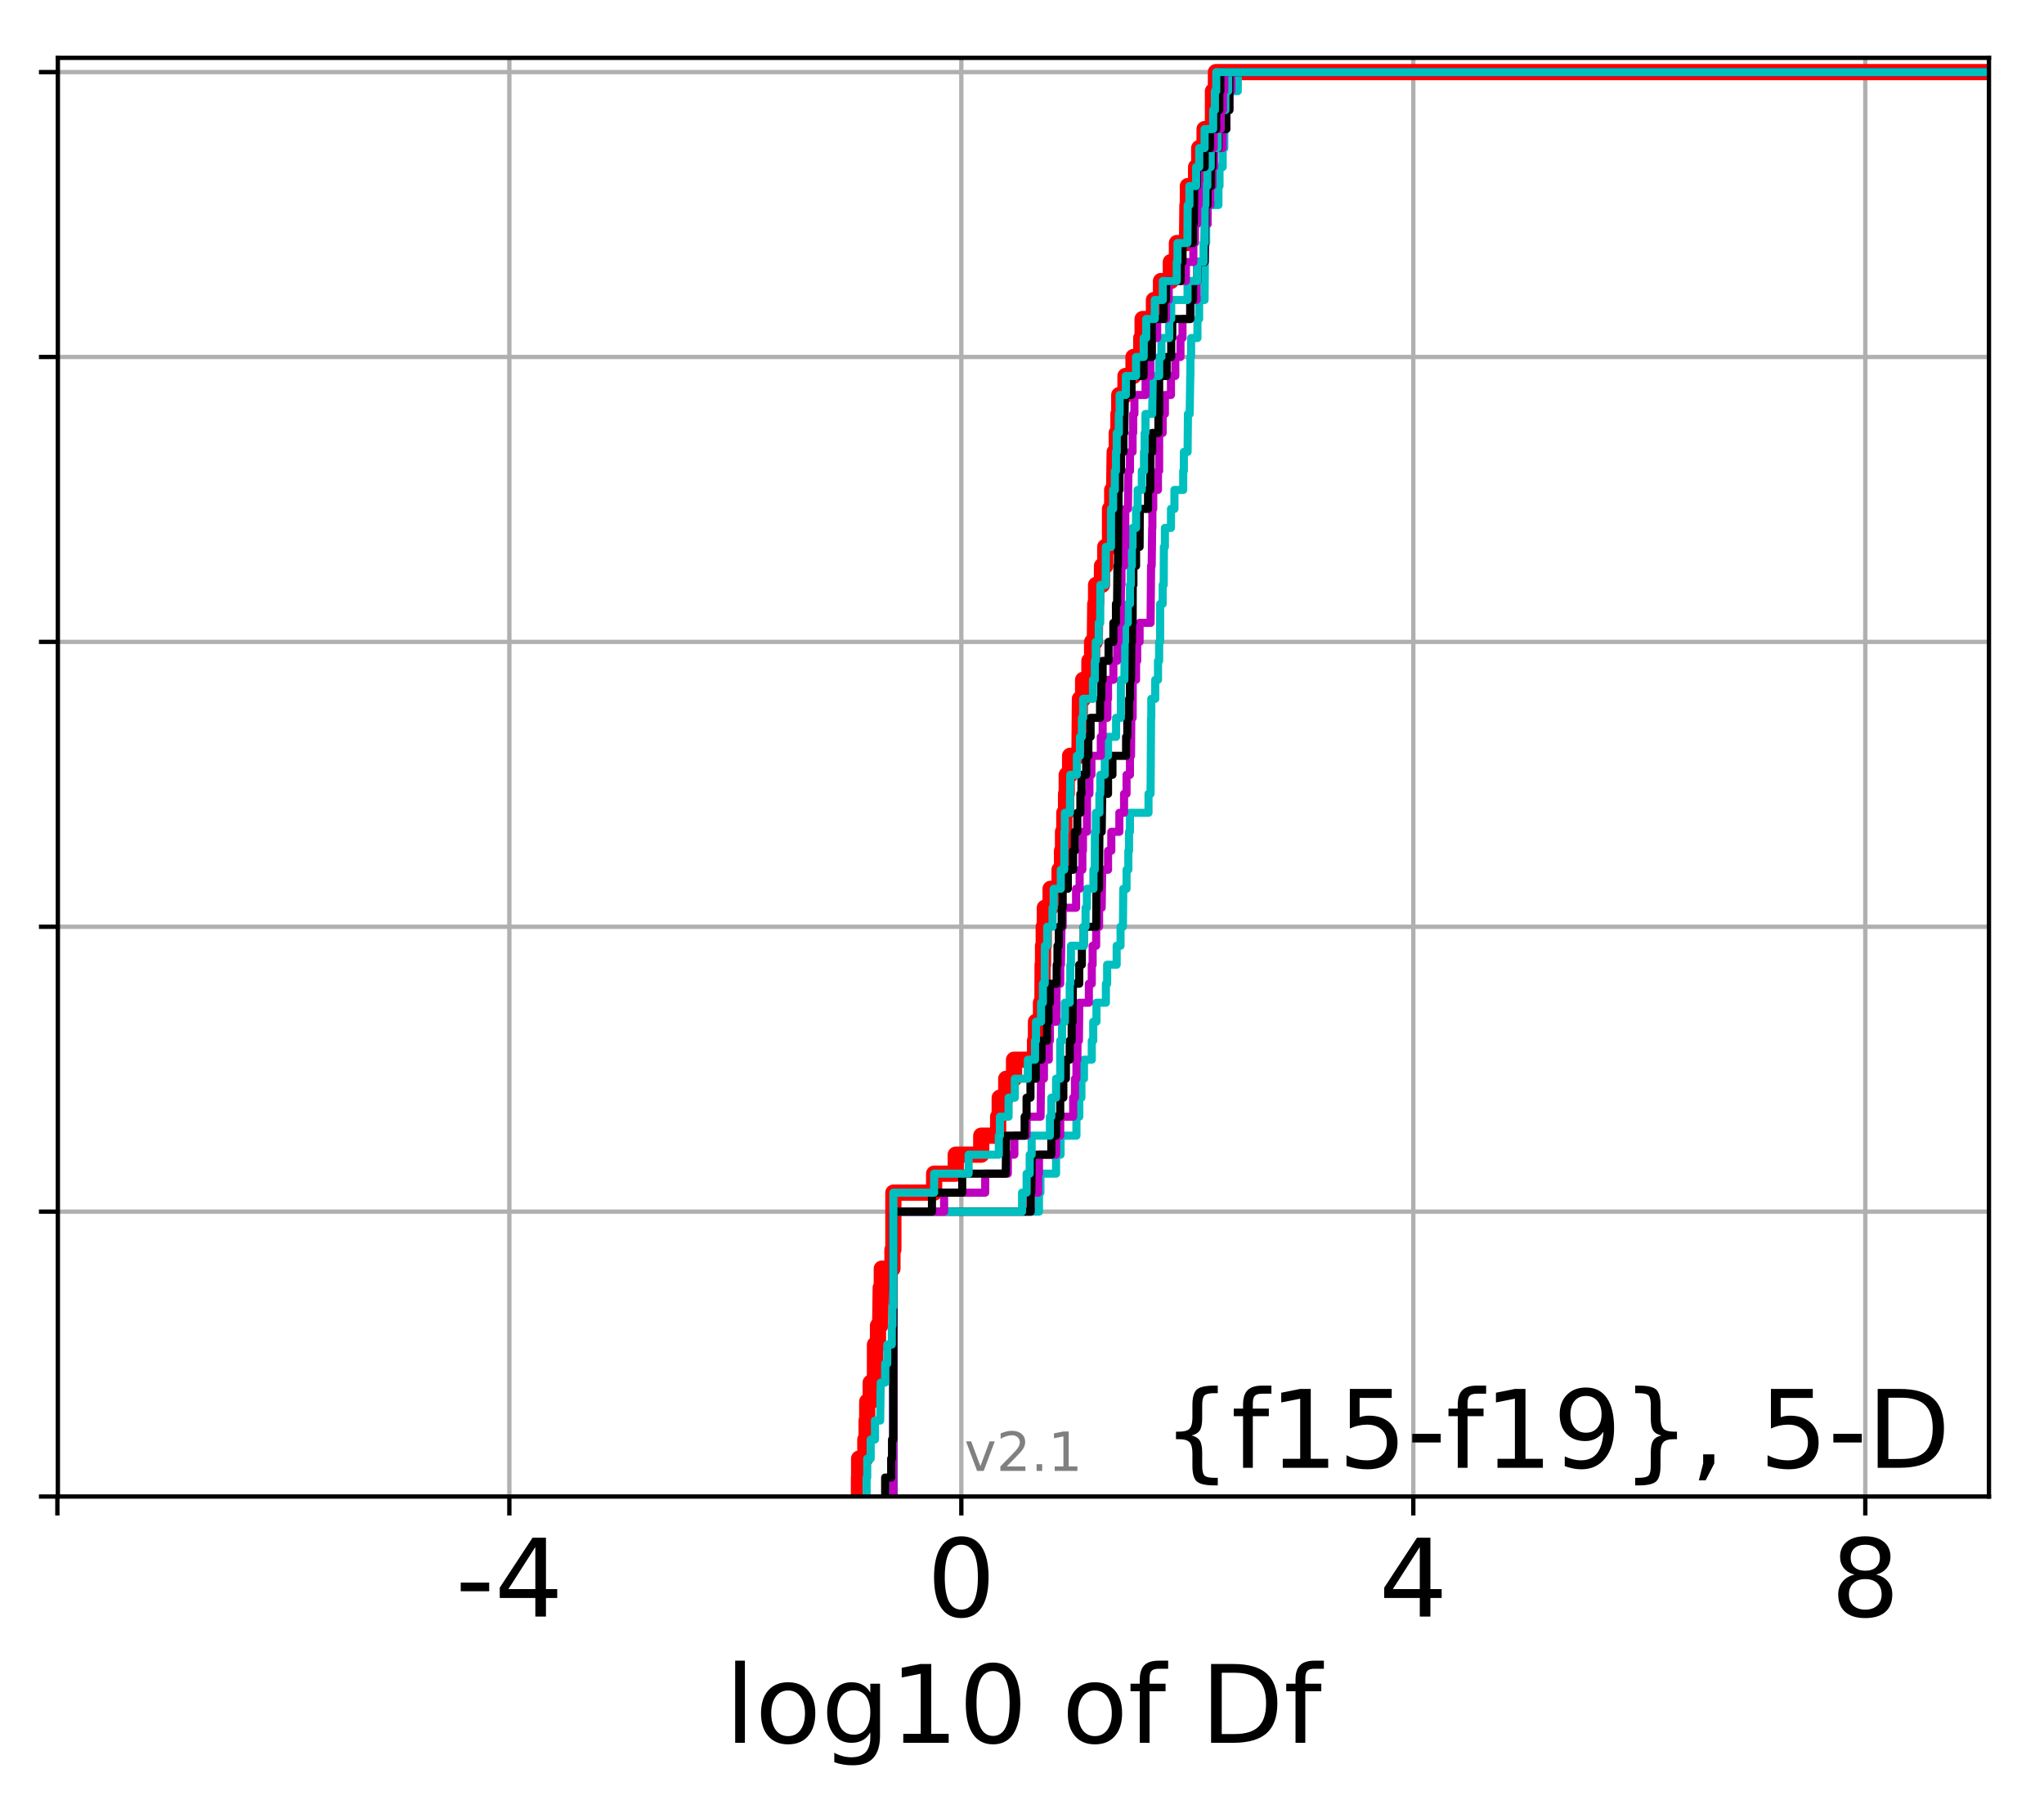 <?xml version="1.0" encoding="utf-8" standalone="no"?>
<!DOCTYPE svg PUBLIC "-//W3C//DTD SVG 1.1//EN"
  "http://www.w3.org/Graphics/SVG/1.1/DTD/svg11.dtd">
<!-- Created with matplotlib (http://matplotlib.org/) -->
<svg height="333pt" version="1.1" viewBox="0 0 378 333" width="378pt" xmlns="http://www.w3.org/2000/svg" xmlns:xlink="http://www.w3.org/1999/xlink">
 <defs>
  <style type="text/css">
*{stroke-linecap:butt;stroke-linejoin:round;}
  </style>
 </defs>
 <g id="figure_1">
  <g id="patch_1">
   <path d="M 0 333.724 
L 378.52 333.724 
L 378.52 0 
L 0 0 
z
" style="fill:#ffffff;"/>
  </g>
  <g id="axes_1">
   <g id="patch_2">
    <path d="M 10.7 276.812 
L 367.82 276.812 
L 367.82 10.7 
L 10.7 10.7 
z
" style="fill:#ffffff;"/>
   </g>
   <g id="matplotlib.axis_1">
    <g id="xtick_1">
     <g id="line2d_1">
      <path clip-path="url(#p5119242dbc)" d="M 10.61 276.812 
L 10.61 10.7 
" style="fill:none;stroke:#b0b0b0;stroke-linecap:square;stroke-width:0.8;"/>
     </g>
     <g id="line2d_2">
      <defs>
       <path d="M 0 0 
L 0 3.5 
" id="md68fff1221" style="stroke:#000000;stroke-width:0.8;"/>
      </defs>
      <g>
       <use style="stroke:#000000;stroke-width:0.8;" x="10.61" xlink:href="#md68fff1221" y="276.812"/>
      </g>
     </g>
    </g>
    <g id="xtick_2">
     <g id="line2d_3">
      <path clip-path="url(#p5119242dbc)" d="M 94.195 276.812 
L 94.195 10.7 
" style="fill:none;stroke:#b0b0b0;stroke-linecap:square;stroke-width:0.8;"/>
     </g>
     <g id="line2d_4">
      <g>
       <use style="stroke:#000000;stroke-width:0.8;" x="94.195" xlink:href="#md68fff1221" y="276.812"/>
      </g>
     </g>
     <g id="text_1">
      <!-- -4 -->
      <defs>
       <path d="M 4.891 31.391 
L 31.203 31.391 
L 31.203 23.391 
L 4.891 23.391 
z
" id="DejaVuSans-2d"/>
       <path d="M 37.797 64.312 
L 12.891 25.391 
L 37.797 25.391 
z
M 35.203 72.906 
L 47.609 72.906 
L 47.609 25.391 
L 58.016 25.391 
L 58.016 17.188 
L 47.609 17.188 
L 47.609 0 
L 37.797 0 
L 37.797 17.188 
L 4.891 17.188 
L 4.891 26.703 
z
" id="DejaVuSans-34"/>
      </defs>
      <g transform="translate(84.225 299.009)scale(0.2 -0.2)">
       <use xlink:href="#DejaVuSans-2d"/>
       <use x="36.084" xlink:href="#DejaVuSans-34"/>
      </g>
     </g>
    </g>
    <g id="xtick_3">
     <g id="line2d_5">
      <path clip-path="url(#p5119242dbc)" d="M 177.781 276.812 
L 177.781 10.7 
" style="fill:none;stroke:#b0b0b0;stroke-linecap:square;stroke-width:0.8;"/>
     </g>
     <g id="line2d_6">
      <g>
       <use style="stroke:#000000;stroke-width:0.8;" x="177.781" xlink:href="#md68fff1221" y="276.812"/>
      </g>
     </g>
     <g id="text_2">
      <!-- 0 -->
      <defs>
       <path d="M 31.781 66.406 
Q 24.172 66.406 20.328 58.906 
Q 16.5 51.422 16.5 36.375 
Q 16.5 21.391 20.328 13.891 
Q 24.172 6.391 31.781 6.391 
Q 39.453 6.391 43.281 13.891 
Q 47.125 21.391 47.125 36.375 
Q 47.125 51.422 43.281 58.906 
Q 39.453 66.406 31.781 66.406 
M 31.781 74.219 
Q 44.047 74.219 50.516 64.516 
Q 56.984 54.828 56.984 36.375 
Q 56.984 17.969 50.516 8.266 
Q 44.047 -1.422 31.781 -1.422 
Q 19.531 -1.422 13.062 8.266 
Q 6.594 17.969 6.594 36.375 
Q 6.594 54.828 13.062 64.516 
Q 19.531 74.219 31.781 74.219 
" id="DejaVuSans-30"/>
      </defs>
      <g transform="translate(171.418 299.009)scale(0.2 -0.2)">
       <use xlink:href="#DejaVuSans-30"/>
      </g>
     </g>
    </g>
    <g id="xtick_4">
     <g id="line2d_7">
      <path clip-path="url(#p5119242dbc)" d="M 261.366 276.812 
L 261.366 10.7 
" style="fill:none;stroke:#b0b0b0;stroke-linecap:square;stroke-width:0.8;"/>
     </g>
     <g id="line2d_8">
      <g>
       <use style="stroke:#000000;stroke-width:0.8;" x="261.366" xlink:href="#md68fff1221" y="276.812"/>
      </g>
     </g>
     <g id="text_3">
      <!-- 4 -->
      <g transform="translate(255.004 299.009)scale(0.2 -0.2)">
       <use xlink:href="#DejaVuSans-34"/>
      </g>
     </g>
    </g>
    <g id="xtick_5">
     <g id="line2d_9">
      <path clip-path="url(#p5119242dbc)" d="M 344.952 276.812 
L 344.952 10.7 
" style="fill:none;stroke:#b0b0b0;stroke-linecap:square;stroke-width:0.8;"/>
     </g>
     <g id="line2d_10">
      <g>
       <use style="stroke:#000000;stroke-width:0.8;" x="344.952" xlink:href="#md68fff1221" y="276.812"/>
      </g>
     </g>
     <g id="text_4">
      <!-- 8 -->
      <defs>
       <path d="M 31.781 34.625 
Q 24.75 34.625 20.719 30.859 
Q 16.703 27.094 16.703 20.516 
Q 16.703 13.922 20.719 10.156 
Q 24.75 6.391 31.781 6.391 
Q 38.812 6.391 42.859 10.172 
Q 46.922 13.969 46.922 20.516 
Q 46.922 27.094 42.891 30.859 
Q 38.875 34.625 31.781 34.625 
M 21.922 38.812 
Q 15.578 40.375 12.031 44.719 
Q 8.5 49.078 8.5 55.328 
Q 8.5 64.062 14.719 69.141 
Q 20.953 74.219 31.781 74.219 
Q 42.672 74.219 48.875 69.141 
Q 55.078 64.062 55.078 55.328 
Q 55.078 49.078 51.531 44.719 
Q 48 40.375 41.703 38.812 
Q 48.828 37.156 52.797 32.312 
Q 56.781 27.484 56.781 20.516 
Q 56.781 9.906 50.312 4.234 
Q 43.844 -1.422 31.781 -1.422 
Q 19.734 -1.422 13.25 4.234 
Q 6.781 9.906 6.781 20.516 
Q 6.781 27.484 10.781 32.312 
Q 14.797 37.156 21.922 38.812 
M 18.312 54.391 
Q 18.312 48.734 21.844 45.562 
Q 25.391 42.391 31.781 42.391 
Q 38.141 42.391 41.719 45.562 
Q 45.312 48.734 45.312 54.391 
Q 45.312 60.062 41.719 63.234 
Q 38.141 66.406 31.781 66.406 
Q 25.391 66.406 21.844 63.234 
Q 18.312 60.062 18.312 54.391 
" id="DejaVuSans-38"/>
      </defs>
      <g transform="translate(338.589 299.009)scale(0.2 -0.2)">
       <use xlink:href="#DejaVuSans-38"/>
      </g>
     </g>
    </g>
    <g id="text_5">
     <!-- log10 of Df -->
     <defs>
      <path d="M 9.422 75.984 
L 18.406 75.984 
L 18.406 0 
L 9.422 0 
z
" id="DejaVuSans-6c"/>
      <path d="M 30.609 48.391 
Q 23.391 48.391 19.188 42.75 
Q 14.984 37.109 14.984 27.297 
Q 14.984 17.484 19.156 11.844 
Q 23.344 6.203 30.609 6.203 
Q 37.797 6.203 41.984 11.859 
Q 46.188 17.531 46.188 27.297 
Q 46.188 37.016 41.984 42.703 
Q 37.797 48.391 30.609 48.391 
M 30.609 56 
Q 42.328 56 49.016 48.375 
Q 55.719 40.766 55.719 27.297 
Q 55.719 13.875 49.016 6.219 
Q 42.328 -1.422 30.609 -1.422 
Q 18.844 -1.422 12.172 6.219 
Q 5.516 13.875 5.516 27.297 
Q 5.516 40.766 12.172 48.375 
Q 18.844 56 30.609 56 
" id="DejaVuSans-6f"/>
      <path d="M 45.406 27.984 
Q 45.406 37.75 41.375 43.109 
Q 37.359 48.484 30.078 48.484 
Q 22.859 48.484 18.828 43.109 
Q 14.797 37.75 14.797 27.984 
Q 14.797 18.266 18.828 12.891 
Q 22.859 7.516 30.078 7.516 
Q 37.359 7.516 41.375 12.891 
Q 45.406 18.266 45.406 27.984 
M 54.391 6.781 
Q 54.391 -7.172 48.188 -13.984 
Q 42 -20.797 29.203 -20.797 
Q 24.469 -20.797 20.266 -20.094 
Q 16.062 -19.391 12.109 -17.922 
L 12.109 -9.188 
Q 16.062 -11.328 19.922 -12.344 
Q 23.781 -13.375 27.781 -13.375 
Q 36.625 -13.375 41.016 -8.766 
Q 45.406 -4.156 45.406 5.172 
L 45.406 9.625 
Q 42.625 4.781 38.281 2.391 
Q 33.938 0 27.875 0 
Q 17.828 0 11.672 7.656 
Q 5.516 15.328 5.516 27.984 
Q 5.516 40.672 11.672 48.328 
Q 17.828 56 27.875 56 
Q 33.938 56 38.281 53.609 
Q 42.625 51.219 45.406 46.391 
L 45.406 54.688 
L 54.391 54.688 
z
" id="DejaVuSans-67"/>
      <path d="M 12.406 8.297 
L 28.516 8.297 
L 28.516 63.922 
L 10.984 60.406 
L 10.984 69.391 
L 28.422 72.906 
L 38.281 72.906 
L 38.281 8.297 
L 54.391 8.297 
L 54.391 0 
L 12.406 0 
z
" id="DejaVuSans-31"/>
      <path id="DejaVuSans-20"/>
      <path d="M 37.109 75.984 
L 37.109 68.5 
L 28.516 68.5 
Q 23.688 68.5 21.797 66.547 
Q 19.922 64.594 19.922 59.516 
L 19.922 54.688 
L 34.719 54.688 
L 34.719 47.703 
L 19.922 47.703 
L 19.922 0 
L 10.891 0 
L 10.891 47.703 
L 2.297 47.703 
L 2.297 54.688 
L 10.891 54.688 
L 10.891 58.5 
Q 10.891 67.625 15.141 71.797 
Q 19.391 75.984 28.609 75.984 
z
" id="DejaVuSans-66"/>
      <path d="M 19.672 64.797 
L 19.672 8.109 
L 31.594 8.109 
Q 46.688 8.109 53.688 14.938 
Q 60.688 21.781 60.688 36.531 
Q 60.688 51.172 53.688 57.984 
Q 46.688 64.797 31.594 64.797 
z
M 9.812 72.906 
L 30.078 72.906 
Q 51.266 72.906 61.172 64.094 
Q 71.094 55.281 71.094 36.531 
Q 71.094 17.672 61.125 8.828 
Q 51.172 0 30.078 0 
L 9.812 0 
z
" id="DejaVuSans-44"/>
     </defs>
     <g transform="translate(134.074 322.365)scale(0.2 -0.2)">
      <use xlink:href="#DejaVuSans-6c"/>
      <use x="27.783" xlink:href="#DejaVuSans-6f"/>
      <use x="88.965" xlink:href="#DejaVuSans-67"/>
      <use x="152.441" xlink:href="#DejaVuSans-31"/>
      <use x="216.064" xlink:href="#DejaVuSans-30"/>
      <use x="279.688" xlink:href="#DejaVuSans-20"/>
      <use x="311.475" xlink:href="#DejaVuSans-6f"/>
      <use x="372.656" xlink:href="#DejaVuSans-66"/>
      <use x="407.861" xlink:href="#DejaVuSans-20"/>
      <use x="439.648" xlink:href="#DejaVuSans-44"/>
      <use x="516.65" xlink:href="#DejaVuSans-66"/>
     </g>
    </g>
   </g>
   <g id="matplotlib.axis_2">
    <g id="ytick_1">
     <g id="line2d_11">
      <path clip-path="url(#p5119242dbc)" d="M 10.7 276.812 
L 367.82 276.812 
" style="fill:none;stroke:#b0b0b0;stroke-linecap:square;stroke-width:0.8;"/>
     </g>
     <g id="line2d_12">
      <defs>
       <path d="M 0 0 
L -3.5 0 
" id="mbc44b5227e" style="stroke:#000000;stroke-width:0.8;"/>
      </defs>
      <g>
       <use style="stroke:#000000;stroke-width:0.8;" x="10.7" xlink:href="#mbc44b5227e" y="276.812"/>
      </g>
     </g>
    </g>
    <g id="ytick_2">
     <g id="line2d_13">
      <path clip-path="url(#p5119242dbc)" d="M 10.7 224.117 
L 367.82 224.117 
" style="fill:none;stroke:#b0b0b0;stroke-linecap:square;stroke-width:0.8;"/>
     </g>
     <g id="line2d_14">
      <g>
       <use style="stroke:#000000;stroke-width:0.8;" x="10.7" xlink:href="#mbc44b5227e" y="224.117"/>
      </g>
     </g>
    </g>
    <g id="ytick_3">
     <g id="line2d_15">
      <path clip-path="url(#p5119242dbc)" d="M 10.7 171.421 
L 367.82 171.421 
" style="fill:none;stroke:#b0b0b0;stroke-linecap:square;stroke-width:0.8;"/>
     </g>
     <g id="line2d_16">
      <g>
       <use style="stroke:#000000;stroke-width:0.8;" x="10.7" xlink:href="#mbc44b5227e" y="171.421"/>
      </g>
     </g>
    </g>
    <g id="ytick_4">
     <g id="line2d_17">
      <path clip-path="url(#p5119242dbc)" d="M 10.7 118.726 
L 367.82 118.726 
" style="fill:none;stroke:#b0b0b0;stroke-linecap:square;stroke-width:0.8;"/>
     </g>
     <g id="line2d_18">
      <g>
       <use style="stroke:#000000;stroke-width:0.8;" x="10.7" xlink:href="#mbc44b5227e" y="118.726"/>
      </g>
     </g>
    </g>
    <g id="ytick_5">
     <g id="line2d_19">
      <path clip-path="url(#p5119242dbc)" d="M 10.7 66.03 
L 367.82 66.03 
" style="fill:none;stroke:#b0b0b0;stroke-linecap:square;stroke-width:0.8;"/>
     </g>
     <g id="line2d_20">
      <g>
       <use style="stroke:#000000;stroke-width:0.8;" x="10.7" xlink:href="#mbc44b5227e" y="66.03"/>
      </g>
     </g>
    </g>
    <g id="ytick_6">
     <g id="line2d_21">
      <path clip-path="url(#p5119242dbc)" d="M 10.7 13.335 
L 367.82 13.335 
" style="fill:none;stroke:#b0b0b0;stroke-linecap:square;stroke-width:0.8;"/>
     </g>
     <g id="line2d_22">
      <g>
       <use style="stroke:#000000;stroke-width:0.8;" x="10.7" xlink:href="#mbc44b5227e" y="13.335"/>
      </g>
     </g>
    </g>
   </g>
   <g id="line2d_23">
    <path clip-path="url(#p5119242dbc)" d="M 158.847 276.812 
L 158.847 273.299 
L 158.847 273.299 
L 158.847 273.299 
L 158.881 273.299 
L 158.881 269.786 
L 160.026 269.786 
L 160.026 266.273 
L 160.264 266.273 
L 160.264 262.76 
L 160.377 262.76 
L 160.377 259.247 
L 161.019 259.247 
L 161.019 255.734 
L 161.807 255.734 
L 161.809 248.708 
L 162.372 248.708 
L 162.372 245.195 
L 162.773 245.195 
L 162.873 238.169 
L 163.071 238.169 
L 163.071 234.656 
L 165.042 234.656 
L 165.042 231.143 
L 165.213 231.143 
L 165.213 220.604 
L 172.75 220.604 
L 172.75 217.09 
L 176.746 217.09 
L 176.746 213.577 
L 181.463 213.577 
L 181.463 210.064 
L 184.586 210.064 
L 184.586 206.551 
L 184.877 206.551 
L 184.877 203.038 
L 186.085 203.038 
L 186.085 199.525 
L 187.528 199.525 
L 187.528 196.012 
L 191.408 196.012 
L 191.408 192.499 
L 191.584 192.499 
L 191.584 188.986 
L 192.512 188.986 
L 192.512 185.473 
L 192.778 185.473 
L 192.814 178.447 
L 192.891 178.447 
L 192.891 174.934 
L 193.017 174.934 
L 193.017 171.421 
L 193.218 171.421 
L 193.218 167.908 
L 194.289 167.908 
L 194.289 164.395 
L 195.94 164.395 
L 195.94 160.882 
L 196.401 160.882 
L 196.401 157.369 
L 196.584 157.369 
L 196.584 153.856 
L 196.825 153.856 
L 196.825 150.343 
L 197.148 150.343 
L 197.148 146.83 
L 197.27 146.83 
L 197.27 143.317 
L 197.899 143.317 
L 197.899 139.804 
L 199.625 139.804 
L 199.712 129.265 
L 200.302 129.265 
L 200.302 125.752 
L 201.462 125.752 
L 201.462 122.239 
L 201.965 122.239 
L 201.965 118.726 
L 202.469 118.726 
L 202.545 111.7 
L 202.7 111.7 
L 202.7 108.187 
L 203.79 108.187 
L 203.79 104.674 
L 204.394 104.674 
L 204.394 101.161 
L 205.273 101.161 
L 205.277 94.134 
L 205.68 94.134 
L 205.68 90.621 
L 206.037 90.621 
L 206.142 83.595 
L 206.523 83.595 
L 206.523 80.082 
L 206.836 80.082 
L 206.836 76.569 
L 206.986 76.569 
L 206.986 73.056 
L 208.135 73.056 
L 208.135 69.543 
L 209.619 69.543 
L 209.619 66.03 
L 211.053 66.03 
L 211.053 62.517 
L 211.305 62.517 
L 211.305 59.004 
L 213.399 59.004 
L 213.399 55.491 
L 214.704 55.491 
L 214.704 51.978 
L 216.525 51.978 
L 216.525 48.465 
L 217.649 48.465 
L 217.649 44.952 
L 219.517 44.952 
L 219.591 37.926 
L 219.674 37.926 
L 219.674 34.413 
L 221.196 34.413 
L 221.196 30.9 
L 221.77 30.9 
L 221.77 27.387 
L 222.765 27.387 
L 222.765 23.874 
L 224.308 23.874 
L 224.314 16.848 
L 224.863 16.848 
L 224.863 13.335 
L 224.863 13.335 
L 367.82 13.335 
L 367.82 13.335 
" style="fill:none;stroke:#ff0000;stroke-linecap:square;stroke-width:3;"/>
   </g>
   <g id="line2d_24">
    <path clip-path="url(#p5119242dbc)" d="M 165.213 276.812 
L 165.213 273.299 
L 165.213 273.299 
L 165.213 273.299 
L 165.213 269.786 
L 165.213 269.786 
L 165.213 269.786 
L 165.213 266.273 
L 165.213 266.273 
L 165.213 266.273 
L 165.213 262.76 
L 165.213 262.76 
L 165.213 262.76 
L 165.213 259.247 
L 165.213 259.247 
L 165.213 259.247 
L 165.213 255.734 
L 165.213 255.734 
L 165.213 255.734 
L 165.213 252.221 
L 165.213 252.221 
L 165.213 252.221 
L 165.213 248.708 
L 165.213 248.708 
L 165.213 248.708 
L 165.213 245.195 
L 165.213 245.195 
L 165.213 245.195 
L 165.213 241.682 
L 165.213 241.682 
L 165.213 241.682 
L 165.213 238.169 
L 165.213 238.169 
L 165.213 238.169 
L 165.213 234.656 
L 165.213 234.656 
L 165.213 234.656 
L 165.213 231.143 
L 165.213 231.143 
L 165.213 231.143 
L 165.213 227.63 
L 165.213 227.63 
L 165.213 227.63 
L 165.213 224.117 
L 192.14 224.117 
L 192.14 220.604 
L 192.405 220.604 
L 192.405 217.09 
L 195.3 217.09 
L 195.3 213.577 
L 196.132 213.577 
L 196.132 210.064 
L 199.067 210.064 
L 199.067 206.551 
L 199.599 206.551 
L 199.599 203.038 
L 199.988 203.038 
L 199.988 199.525 
L 200.46 199.525 
L 200.46 196.012 
L 201.905 196.012 
L 201.905 192.499 
L 202.175 192.499 
L 202.175 188.986 
L 202.771 188.986 
L 202.771 185.473 
L 204.515 185.473 
L 204.515 181.96 
L 204.746 181.96 
L 204.746 178.447 
L 206.506 178.447 
L 206.506 174.934 
L 207.225 174.934 
L 207.225 171.421 
L 207.665 171.421 
L 207.73 164.395 
L 208.335 164.395 
L 208.335 160.882 
L 208.666 160.882 
L 208.666 157.369 
L 208.796 157.369 
L 208.796 153.856 
L 208.965 153.856 
L 208.965 150.343 
L 212.394 150.343 
L 212.394 146.83 
L 212.774 146.83 
L 212.873 132.778 
L 212.912 132.778 
L 212.912 129.265 
L 213.639 129.265 
L 213.639 125.752 
L 214.15 125.752 
L 214.15 122.239 
L 214.362 122.239 
L 214.362 118.726 
L 214.546 118.726 
L 214.553 111.7 
L 215.014 111.7 
L 215.014 108.187 
L 215.206 108.187 
L 215.24 101.161 
L 215.427 101.161 
L 215.427 97.647 
L 216.55 97.647 
L 216.55 94.134 
L 217.187 94.134 
L 217.187 90.621 
L 218.813 90.621 
L 218.813 87.108 
L 218.933 87.108 
L 218.933 83.595 
L 219.622 83.595 
L 219.688 76.569 
L 220.009 76.569 
L 220.116 69.543 
L 220.149 69.543 
L 220.149 66.03 
L 220.272 66.03 
L 220.272 62.517 
L 221.446 62.517 
L 221.446 59.004 
L 221.754 59.004 
L 221.754 55.491 
L 222.765 55.491 
L 222.848 44.952 
L 223.058 44.952 
L 223.058 41.439 
L 223.32 41.439 
L 223.32 37.926 
L 225.327 37.926 
L 225.327 34.413 
L 225.526 34.413 
L 225.526 30.9 
L 226.113 30.9 
L 226.113 27.387 
L 226.412 27.387 
L 226.412 23.874 
L 226.776 23.874 
L 226.776 20.361 
L 227.351 20.361 
L 227.351 16.848 
L 228.911 16.848 
L 228.911 13.335 
L 228.911 13.335 
L 367.82 13.335 
L 367.82 13.335 
" style="fill:none;stroke:#00bfbf;stroke-linecap:square;stroke-width:1.5;"/>
   </g>
   <g id="line2d_25">
    <path clip-path="url(#p5119242dbc)" d="M 165.213 276.812 
L 165.213 273.299 
L 165.213 273.299 
L 165.213 273.299 
L 165.213 269.786 
L 165.213 269.786 
L 165.213 269.786 
L 165.213 266.273 
L 165.213 266.273 
L 165.213 266.273 
L 165.213 262.76 
L 165.213 262.76 
L 165.213 262.76 
L 165.213 259.247 
L 165.213 259.247 
L 165.213 259.247 
L 165.213 255.734 
L 165.213 255.734 
L 165.213 255.734 
L 165.213 252.221 
L 165.213 252.221 
L 165.213 252.221 
L 165.213 248.708 
L 165.213 248.708 
L 165.213 248.708 
L 165.213 245.195 
L 165.213 245.195 
L 165.213 245.195 
L 165.213 241.682 
L 165.213 241.682 
L 165.213 241.682 
L 165.213 238.169 
L 165.213 238.169 
L 165.213 238.169 
L 165.213 234.656 
L 165.213 234.656 
L 165.213 234.656 
L 165.213 231.143 
L 165.213 231.143 
L 165.213 231.143 
L 165.213 227.63 
L 165.213 227.63 
L 165.213 227.63 
L 165.213 224.117 
L 190.599 224.117 
L 190.599 220.604 
L 191.991 220.604 
L 191.991 217.09 
L 192.14 217.09 
L 192.14 213.577 
L 195.3 213.577 
L 195.3 210.064 
L 196.07 210.064 
L 196.07 206.551 
L 198.464 206.551 
L 198.464 203.038 
L 198.798 203.038 
L 198.798 199.525 
L 199.067 199.525 
L 199.067 196.012 
L 199.255 196.012 
L 199.255 192.499 
L 199.525 192.499 
L 199.599 185.473 
L 201.368 185.473 
L 201.368 181.96 
L 201.905 181.96 
L 201.905 178.447 
L 202.061 178.447 
L 202.061 174.934 
L 202.716 174.934 
L 202.716 171.421 
L 203.258 171.421 
L 203.258 167.908 
L 203.737 167.908 
L 203.836 160.882 
L 204.911 160.882 
L 204.911 157.369 
L 205.518 157.369 
L 205.518 153.856 
L 207.002 153.856 
L 207.002 150.343 
L 207.875 150.343 
L 207.875 146.83 
L 208.335 146.83 
L 208.335 143.317 
L 208.965 143.317 
L 208.965 139.804 
L 209.166 139.804 
L 209.214 132.778 
L 209.462 132.778 
L 209.481 125.752 
L 210.094 125.752 
L 210.094 122.239 
L 210.304 122.239 
L 210.304 118.726 
L 210.748 118.726 
L 210.748 115.213 
L 212.774 115.213 
L 212.873 104.674 
L 212.982 104.674 
L 213.073 97.647 
L 213.11 97.647 
L 213.11 94.134 
L 213.272 94.134 
L 213.272 90.621 
L 214.142 90.621 
L 214.142 87.108 
L 214.362 87.108 
L 214.367 80.082 
L 215.014 80.082 
L 215.014 76.569 
L 215.427 76.569 
L 215.427 73.056 
L 216.55 73.056 
L 216.55 69.543 
L 217.353 69.543 
L 217.353 66.03 
L 218.307 66.03 
L 218.307 62.517 
L 218.68 62.517 
L 218.68 59.004 
L 220.116 59.004 
L 220.116 55.491 
L 221.294 55.491 
L 221.294 51.978 
L 221.446 51.978 
L 221.446 48.465 
L 222.765 48.465 
L 222.848 41.439 
L 223.32 41.439 
L 223.32 37.926 
L 223.843 37.926 
L 223.843 34.413 
L 224.224 34.413 
L 224.224 30.9 
L 224.55 30.9 
L 224.55 27.387 
L 226.113 27.387 
L 226.113 23.874 
L 226.776 23.874 
L 226.776 20.361 
L 227.351 20.361 
L 227.351 16.848 
L 227.713 16.848 
L 227.713 13.335 
L 227.713 13.335 
L 367.82 13.335 
L 367.82 13.335 
" style="fill:none;stroke:#bf00bf;stroke-linecap:square;stroke-width:1.5;"/>
   </g>
   <g id="line2d_26">
    <path clip-path="url(#p5119242dbc)" d="M 165.213 276.812 
L 165.213 273.299 
L 165.213 273.299 
L 165.213 273.299 
L 165.213 269.786 
L 165.213 269.786 
L 165.213 269.786 
L 165.213 266.273 
L 165.213 266.273 
L 165.213 266.273 
L 165.213 262.76 
L 165.213 262.76 
L 165.213 262.76 
L 165.213 259.247 
L 165.213 259.247 
L 165.213 259.247 
L 165.213 255.734 
L 165.213 255.734 
L 165.213 255.734 
L 165.213 252.221 
L 165.213 252.221 
L 165.213 252.221 
L 165.213 248.708 
L 165.213 248.708 
L 165.213 248.708 
L 165.213 245.195 
L 165.213 245.195 
L 165.213 245.195 
L 165.213 241.682 
L 165.213 241.682 
L 165.213 241.682 
L 165.213 238.169 
L 165.213 238.169 
L 165.213 238.169 
L 165.213 234.656 
L 165.213 234.656 
L 165.213 234.656 
L 165.213 231.143 
L 165.213 231.143 
L 165.213 231.143 
L 165.213 227.63 
L 165.213 227.63 
L 165.213 227.63 
L 165.213 224.117 
L 190.599 224.117 
L 190.599 220.604 
L 190.717 220.604 
L 190.799 213.577 
L 194.425 213.577 
L 194.425 210.064 
L 195.3 210.064 
L 195.3 206.551 
L 196.07 206.551 
L 196.07 203.038 
L 196.643 203.038 
L 196.643 199.525 
L 197.117 199.525 
L 197.117 196.012 
L 197.824 196.012 
L 197.824 192.499 
L 198.186 192.499 
L 198.186 188.986 
L 198.373 188.986 
L 198.406 181.96 
L 199.587 181.96 
L 199.587 178.447 
L 200.071 178.447 
L 200.071 174.934 
L 200.411 174.934 
L 200.411 171.421 
L 202.716 171.421 
L 202.769 164.395 
L 203.241 164.395 
L 203.317 153.856 
L 203.737 153.856 
L 203.836 146.83 
L 204.911 146.83 
L 204.911 143.317 
L 205.725 143.317 
L 205.725 139.804 
L 208.252 139.804 
L 208.252 136.291 
L 208.476 136.291 
L 208.476 132.778 
L 208.811 132.778 
L 208.811 129.265 
L 208.965 129.265 
L 208.965 125.752 
L 209.166 125.752 
L 209.214 118.726 
L 209.344 118.726 
L 209.344 115.213 
L 209.462 115.213 
L 209.481 108.187 
L 209.604 108.187 
L 209.604 104.674 
L 210.094 104.674 
L 210.094 101.161 
L 210.748 101.161 
L 210.786 94.134 
L 212.307 94.134 
L 212.307 90.621 
L 212.721 90.621 
L 212.757 83.595 
L 213.073 83.595 
L 213.073 80.082 
L 214.229 80.082 
L 214.229 76.569 
L 214.362 76.569 
L 214.367 69.543 
L 215.752 69.543 
L 215.752 66.03 
L 216.593 66.03 
L 216.593 62.517 
L 216.789 62.517 
L 216.789 59.004 
L 220.116 59.004 
L 220.116 55.491 
L 220.636 55.491 
L 220.636 51.978 
L 221.446 51.978 
L 221.446 48.465 
L 222.765 48.465 
L 222.848 41.439 
L 222.919 41.439 
L 222.919 37.926 
L 223.32 37.926 
L 223.32 34.413 
L 223.967 34.413 
L 223.967 30.9 
L 224.224 30.9 
L 224.224 27.387 
L 225.323 27.387 
L 225.323 23.874 
L 226.776 23.874 
L 226.776 20.361 
L 227.335 20.361 
L 227.351 13.335 
L 227.351 13.335 
L 367.82 13.335 
L 367.82 13.335 
" style="fill:none;stroke:#000000;stroke-linecap:square;stroke-width:1.5;"/>
   </g>
   <g id="line2d_27">
    <path clip-path="url(#p5119242dbc)" d="M 165.213 276.812 
L 165.213 273.299 
L 165.213 273.299 
L 165.213 273.299 
L 165.213 269.786 
L 165.213 269.786 
L 165.213 269.786 
L 165.213 266.273 
L 165.213 266.273 
L 165.213 266.273 
L 165.213 262.76 
L 165.213 262.76 
L 165.213 262.76 
L 165.213 259.247 
L 165.213 259.247 
L 165.213 259.247 
L 165.213 255.734 
L 165.213 255.734 
L 165.213 255.734 
L 165.213 252.221 
L 165.213 252.221 
L 165.213 252.221 
L 165.213 248.708 
L 165.213 248.708 
L 165.213 248.708 
L 165.213 245.195 
L 165.213 245.195 
L 165.213 245.195 
L 165.213 241.682 
L 165.213 241.682 
L 165.213 241.682 
L 165.213 238.169 
L 165.213 238.169 
L 165.213 238.169 
L 165.213 234.656 
L 165.213 234.656 
L 165.213 234.656 
L 165.213 231.143 
L 165.213 231.143 
L 165.213 231.143 
L 165.213 227.63 
L 165.213 227.63 
L 165.213 227.63 
L 165.213 224.117 
L 189.011 224.117 
L 189.011 220.604 
L 189.855 220.604 
L 189.855 217.09 
L 190.424 217.09 
L 190.424 213.577 
L 190.786 213.577 
L 190.786 210.064 
L 194.162 210.064 
L 194.162 206.551 
L 194.425 206.551 
L 194.425 203.038 
L 195.3 203.038 
L 195.3 199.525 
L 196.07 199.525 
L 196.074 192.499 
L 196.406 192.499 
L 196.406 188.986 
L 196.925 188.986 
L 196.925 185.473 
L 197.824 185.473 
L 197.824 181.96 
L 197.935 181.96 
L 197.935 178.447 
L 198.054 178.447 
L 198.054 174.934 
L 200.411 174.934 
L 200.411 171.421 
L 200.758 171.421 
L 200.758 167.908 
L 201.003 167.908 
L 201.003 164.395 
L 202.21 164.395 
L 202.21 160.882 
L 202.455 160.882 
L 202.487 153.856 
L 202.66 153.856 
L 202.66 150.343 
L 203.317 150.343 
L 203.317 146.83 
L 203.481 146.83 
L 203.481 143.317 
L 204.307 143.317 
L 204.307 139.804 
L 204.911 139.804 
L 204.911 136.291 
L 206.4 136.291 
L 206.4 132.778 
L 207.285 132.778 
L 207.293 125.752 
L 207.933 125.752 
L 207.992 118.726 
L 208.056 118.726 
L 208.056 115.213 
L 208.561 115.213 
L 208.561 111.7 
L 208.965 111.7 
L 208.965 108.187 
L 209.117 108.187 
L 209.117 104.674 
L 209.318 104.674 
L 209.318 101.161 
L 209.447 101.161 
L 209.447 97.647 
L 210.094 97.647 
L 210.094 94.134 
L 210.387 94.134 
L 210.387 90.621 
L 211.16 90.621 
L 211.16 87.108 
L 211.564 87.108 
L 211.564 83.595 
L 211.683 83.595 
L 211.683 80.082 
L 211.835 80.082 
L 211.835 76.569 
L 213.073 76.569 
L 213.175 69.543 
L 214.367 69.543 
L 214.367 66.03 
L 214.787 66.03 
L 214.787 62.517 
L 216.222 62.517 
L 216.222 59.004 
L 216.593 59.004 
L 216.593 55.491 
L 219.616 55.491 
L 219.616 51.978 
L 221.446 51.978 
L 221.446 48.465 
L 222.584 48.465 
L 222.584 44.952 
L 222.765 44.952 
L 222.812 37.926 
L 222.919 37.926 
L 222.919 34.413 
L 223.273 34.413 
L 223.273 30.9 
L 223.902 30.9 
L 223.902 27.387 
L 225.199 27.387 
L 225.199 23.874 
L 225.716 23.874 
L 225.716 20.361 
L 226.609 20.361 
L 226.609 16.848 
L 227.132 16.848 
L 227.132 13.335 
L 227.132 13.335 
L 367.82 13.335 
L 367.82 13.335 
" style="fill:none;stroke:#00bfbf;stroke-linecap:square;stroke-width:1.5;"/>
   </g>
   <g id="line2d_28">
    <path clip-path="url(#p5119242dbc)" d="M 165.213 276.812 
L 165.213 273.299 
L 165.213 273.299 
L 165.213 273.299 
L 165.213 269.786 
L 165.213 269.786 
L 165.213 269.786 
L 165.213 266.273 
L 165.213 266.273 
L 165.213 266.273 
L 165.213 262.76 
L 165.213 262.76 
L 165.213 262.76 
L 165.213 259.247 
L 165.213 259.247 
L 165.213 259.247 
L 165.213 255.734 
L 165.213 255.734 
L 165.213 255.734 
L 165.213 252.221 
L 165.213 252.221 
L 165.213 252.221 
L 165.213 248.708 
L 165.213 248.708 
L 165.213 248.708 
L 165.213 245.195 
L 165.213 245.195 
L 165.213 245.195 
L 165.213 241.682 
L 165.213 241.682 
L 165.213 241.682 
L 165.213 238.169 
L 165.213 238.169 
L 165.213 238.169 
L 165.213 234.656 
L 165.213 234.656 
L 165.213 234.656 
L 165.213 231.143 
L 165.213 231.143 
L 165.213 231.143 
L 165.213 227.63 
L 165.213 227.63 
L 165.213 227.63 
L 165.213 224.117 
L 174.594 224.117 
L 174.594 220.604 
L 182.199 220.604 
L 182.199 217.09 
L 186.381 217.09 
L 186.381 213.577 
L 187.587 213.577 
L 187.587 210.064 
L 189.855 210.064 
L 189.855 206.551 
L 192.431 206.551 
L 192.524 199.525 
L 193.056 199.525 
L 193.056 196.012 
L 193.954 196.012 
L 193.954 192.499 
L 194.162 192.499 
L 194.162 188.986 
L 195.335 188.986 
L 195.411 181.96 
L 196.07 181.96 
L 196.07 178.447 
L 196.204 178.447 
L 196.304 171.421 
L 196.524 171.421 
L 196.524 167.908 
L 199.002 167.908 
L 199.002 164.395 
L 199.658 164.395 
L 199.658 160.882 
L 200.159 160.882 
L 200.159 157.369 
L 200.272 157.369 
L 200.272 153.856 
L 201.003 153.856 
L 201.022 146.83 
L 201.467 146.83 
L 201.467 143.317 
L 201.841 143.317 
L 201.841 139.804 
L 203.573 139.804 
L 203.573 136.291 
L 203.914 136.291 
L 203.914 132.778 
L 204.792 132.778 
L 204.792 129.265 
L 204.911 129.265 
L 204.911 125.752 
L 205.895 125.752 
L 205.895 122.239 
L 206.589 122.239 
L 206.589 118.726 
L 206.859 118.726 
L 206.859 115.213 
L 207.236 115.213 
L 207.316 108.187 
L 207.398 108.187 
L 207.398 104.674 
L 207.869 104.674 
L 207.869 101.161 
L 208.085 101.161 
L 208.107 94.134 
L 208.584 94.134 
L 208.681 87.108 
L 208.965 87.108 
L 208.965 83.595 
L 209.447 83.595 
L 209.447 80.082 
L 209.562 80.082 
L 209.562 76.569 
L 209.788 76.569 
L 209.788 73.056 
L 211.854 73.056 
L 211.854 69.543 
L 212.737 69.543 
L 212.737 66.03 
L 213.006 66.03 
L 213.006 62.517 
L 213.999 62.517 
L 213.999 59.004 
L 215.639 59.004 
L 215.639 55.491 
L 216.131 55.491 
L 216.131 51.978 
L 219.308 51.978 
L 219.308 48.465 
L 220.686 48.465 
L 220.686 44.952 
L 220.985 44.952 
L 220.985 41.439 
L 221.4 41.439 
L 221.4 37.926 
L 221.675 37.926 
L 221.72 30.9 
L 222.765 30.9 
L 222.765 27.387 
L 224.441 27.387 
L 224.441 23.874 
L 225.716 23.874 
L 225.716 20.361 
L 226.159 20.361 
L 226.159 16.848 
L 226.414 16.848 
L 226.414 13.335 
L 226.414 13.335 
L 367.82 13.335 
L 367.82 13.335 
" style="fill:none;stroke:#bf00bf;stroke-linecap:square;stroke-width:1.5;"/>
   </g>
   <g id="line2d_29">
    <path clip-path="url(#p5119242dbc)" d="M 163.691 276.812 
L 163.691 273.299 
L 164.806 273.299 
L 164.806 269.786 
L 164.963 269.786 
L 164.963 266.273 
L 165.213 266.273 
L 165.213 224.117 
L 172.349 224.117 
L 172.349 220.604 
L 177.943 220.604 
L 177.943 217.09 
L 185.998 217.09 
L 186.062 210.064 
L 189.49 210.064 
L 189.49 206.551 
L 189.844 206.551 
L 189.844 203.038 
L 190.568 203.038 
L 190.568 199.525 
L 191.561 199.525 
L 191.561 196.012 
L 192.606 196.012 
L 192.606 192.499 
L 193.629 192.499 
L 193.629 188.986 
L 193.903 188.986 
L 193.903 185.473 
L 194.162 185.473 
L 194.162 181.96 
L 195.411 181.96 
L 195.411 178.447 
L 195.562 178.447 
L 195.562 174.934 
L 195.811 174.934 
L 195.811 171.421 
L 196.346 171.421 
L 196.346 167.908 
L 196.524 167.908 
L 196.524 164.395 
L 197.479 164.395 
L 197.479 160.882 
L 198.445 160.882 
L 198.445 157.369 
L 198.774 157.369 
L 198.774 153.856 
L 199.235 153.856 
L 199.235 150.343 
L 199.794 150.343 
L 199.794 146.83 
L 199.997 146.83 
L 199.997 143.317 
L 200.877 143.317 
L 200.877 139.804 
L 201.27 139.804 
L 201.27 136.291 
L 201.683 136.291 
L 201.683 132.778 
L 203.433 132.778 
L 203.433 129.265 
L 203.673 129.265 
L 203.673 125.752 
L 203.914 125.752 
L 203.914 122.239 
L 205.005 122.239 
L 205.005 118.726 
L 205.895 118.726 
L 205.895 115.213 
L 206.376 115.213 
L 206.376 111.7 
L 206.589 111.7 
L 206.649 104.674 
L 206.739 104.674 
L 206.805 94.134 
L 206.859 94.134 
L 206.859 90.621 
L 207.039 90.621 
L 207.039 87.108 
L 207.315 87.108 
L 207.315 83.595 
L 207.756 83.595 
L 207.756 80.082 
L 207.921 80.082 
L 208.023 73.056 
L 209.256 73.056 
L 209.256 69.543 
L 211.474 69.543 
L 211.474 66.03 
L 212.986 66.03 
L 213.006 59.004 
L 215.206 59.004 
L 215.206 55.491 
L 215.639 55.491 
L 215.639 51.978 
L 218.352 51.978 
L 218.352 48.465 
L 218.688 48.465 
L 218.688 44.952 
L 220.618 44.952 
L 220.618 41.439 
L 220.782 41.439 
L 220.851 34.413 
L 221.335 34.413 
L 221.335 30.9 
L 222.765 30.9 
L 222.765 27.387 
L 223.769 27.387 
L 223.769 23.874 
L 224.916 23.874 
L 224.916 20.361 
L 225.482 20.361 
L 225.482 16.848 
L 225.681 16.848 
L 225.681 13.335 
L 225.681 13.335 
L 367.82 13.335 
L 367.82 13.335 
" style="fill:none;stroke:#000000;stroke-linecap:square;stroke-width:1.5;"/>
   </g>
   <g id="line2d_30">
    <path clip-path="url(#p5119242dbc)" d="M 160.264 276.812 
L 160.264 273.299 
L 160.377 273.299 
L 160.377 269.786 
L 161.019 269.786 
L 161.019 266.273 
L 161.807 266.273 
L 161.807 262.76 
L 162.773 262.76 
L 162.87 255.734 
L 163.691 255.734 
L 163.691 252.221 
L 164.077 252.221 
L 164.077 248.708 
L 164.926 248.708 
L 164.926 245.195 
L 165.042 245.195 
L 165.042 241.682 
L 165.213 241.682 
L 165.213 220.604 
L 172.75 220.604 
L 172.75 217.09 
L 179.129 217.09 
L 179.129 213.577 
L 184.71 213.577 
L 184.71 210.064 
L 184.917 210.064 
L 184.917 206.551 
L 186.52 206.551 
L 186.52 203.038 
L 187.674 203.038 
L 187.674 199.525 
L 190.08 199.525 
L 190.08 196.012 
L 191.408 196.012 
L 191.408 192.499 
L 191.584 192.499 
L 191.584 188.986 
L 192.522 188.986 
L 192.522 185.473 
L 192.864 185.473 
L 192.864 181.96 
L 193.199 181.96 
L 193.239 174.934 
L 193.658 174.934 
L 193.658 171.421 
L 194.649 171.421 
L 194.649 167.908 
L 194.858 167.908 
L 194.858 164.395 
L 196.176 164.395 
L 196.176 160.882 
L 196.811 160.882 
L 196.846 153.856 
L 196.93 153.856 
L 196.93 150.343 
L 197.855 150.343 
L 197.925 143.317 
L 199.147 143.317 
L 199.147 139.804 
L 199.722 139.804 
L 199.722 136.291 
L 200.078 136.291 
L 200.078 132.778 
L 200.308 132.778 
L 200.308 129.265 
L 202.127 129.265 
L 202.127 125.752 
L 202.469 125.752 
L 202.469 122.239 
L 202.638 122.239 
L 202.638 118.726 
L 203.192 118.726 
L 203.192 115.213 
L 203.459 115.213 
L 203.496 108.187 
L 204.471 108.187 
L 204.505 101.161 
L 205.454 101.161 
L 205.461 94.134 
L 205.85 94.134 
L 205.85 90.621 
L 206.175 90.621 
L 206.175 87.108 
L 206.376 87.108 
L 206.376 83.595 
L 206.523 83.595 
L 206.523 80.082 
L 206.913 80.082 
L 206.913 76.569 
L 207.054 76.569 
L 207.054 73.056 
L 208.207 73.056 
L 208.207 69.543 
L 210.092 69.543 
L 210.092 66.03 
L 211.504 66.03 
L 211.504 62.517 
L 211.969 62.517 
L 211.969 59.004 
L 213.556 59.004 
L 213.556 55.491 
L 215.04 55.491 
L 215.04 51.978 
L 217.618 51.978 
L 217.618 48.465 
L 217.752 48.465 
L 217.752 44.952 
L 219.591 44.952 
L 219.641 37.926 
L 219.962 37.926 
L 219.962 34.413 
L 221.196 34.413 
L 221.196 30.9 
L 221.777 30.9 
L 221.777 27.387 
L 222.765 27.387 
L 222.765 23.874 
L 224.347 23.874 
L 224.347 20.361 
L 224.675 20.361 
L 224.675 16.848 
L 224.924 16.848 
L 224.924 13.335 
L 224.924 13.335 
L 367.82 13.335 
L 367.82 13.335 
" style="fill:none;stroke:#00bfbf;stroke-linecap:square;stroke-width:1.5;"/>
   </g>
   <g id="patch_3">
    <path d="M 10.7 276.812 
L 10.7 10.7 
" style="fill:none;stroke:#000000;stroke-linecap:square;stroke-linejoin:miter;stroke-width:0.8;"/>
   </g>
   <g id="patch_4">
    <path d="M 367.82 276.812 
L 367.82 10.7 
" style="fill:none;stroke:#000000;stroke-linecap:square;stroke-linejoin:miter;stroke-width:0.8;"/>
   </g>
   <g id="patch_5">
    <path d="M 10.7 276.812 
L 367.82 276.812 
" style="fill:none;stroke:#000000;stroke-linecap:square;stroke-linejoin:miter;stroke-width:0.8;"/>
   </g>
   <g id="patch_6">
    <path d="M 10.7 10.7 
L 367.82 10.7 
" style="fill:none;stroke:#000000;stroke-linecap:square;stroke-linejoin:miter;stroke-width:0.8;"/>
   </g>
   <g id="text_6">
    <!-- {f15-f19}, 5-D -->
    <defs>
     <path d="M 51.125 -9.281 
L 51.125 -16.312 
L 48.094 -16.312 
Q 35.938 -16.312 31.812 -12.688 
Q 27.688 -9.078 27.688 1.703 
L 27.688 13.375 
Q 27.688 20.75 25.047 23.578 
Q 22.406 26.422 15.484 26.422 
L 12.5 26.422 
L 12.5 33.406 
L 15.484 33.406 
Q 22.469 33.406 25.078 36.203 
Q 27.688 39.016 27.688 46.297 
L 27.688 58.016 
Q 27.688 68.797 31.812 72.391 
Q 35.938 75.984 48.094 75.984 
L 51.125 75.984 
L 51.125 69 
L 47.797 69 
Q 40.922 69 38.812 66.844 
Q 36.719 64.703 36.719 57.812 
L 36.719 45.703 
Q 36.719 38.031 34.5 34.562 
Q 32.281 31.109 26.906 29.891 
Q 32.328 28.562 34.516 25.094 
Q 36.719 21.625 36.719 14.016 
L 36.719 1.906 
Q 36.719 -4.984 38.812 -7.125 
Q 40.922 -9.281 47.797 -9.281 
z
" id="DejaVuSans-7b"/>
     <path d="M 10.797 72.906 
L 49.516 72.906 
L 49.516 64.594 
L 19.828 64.594 
L 19.828 46.734 
Q 21.969 47.469 24.109 47.828 
Q 26.266 48.188 28.422 48.188 
Q 40.625 48.188 47.75 41.5 
Q 54.891 34.812 54.891 23.391 
Q 54.891 11.625 47.562 5.094 
Q 40.234 -1.422 26.906 -1.422 
Q 22.312 -1.422 17.547 -0.641 
Q 12.797 0.141 7.719 1.703 
L 7.719 11.625 
Q 12.109 9.234 16.797 8.062 
Q 21.484 6.891 26.703 6.891 
Q 35.156 6.891 40.078 11.328 
Q 45.016 15.766 45.016 23.391 
Q 45.016 31 40.078 35.438 
Q 35.156 39.891 26.703 39.891 
Q 22.75 39.891 18.812 39.016 
Q 14.891 38.141 10.797 36.281 
z
" id="DejaVuSans-35"/>
     <path d="M 10.984 1.516 
L 10.984 10.5 
Q 14.703 8.734 18.5 7.812 
Q 22.312 6.891 25.984 6.891 
Q 35.75 6.891 40.891 13.453 
Q 46.047 20.016 46.781 33.406 
Q 43.953 29.203 39.594 26.953 
Q 35.25 24.703 29.984 24.703 
Q 19.047 24.703 12.672 31.312 
Q 6.297 37.938 6.297 49.422 
Q 6.297 60.641 12.938 67.422 
Q 19.578 74.219 30.609 74.219 
Q 43.266 74.219 49.922 64.516 
Q 56.594 54.828 56.594 36.375 
Q 56.594 19.141 48.406 8.859 
Q 40.234 -1.422 26.422 -1.422 
Q 22.703 -1.422 18.891 -0.688 
Q 15.094 0.047 10.984 1.516 
M 30.609 32.422 
Q 37.25 32.422 41.125 36.953 
Q 45.016 41.5 45.016 49.422 
Q 45.016 57.281 41.125 61.844 
Q 37.25 66.406 30.609 66.406 
Q 23.969 66.406 20.094 61.844 
Q 16.219 57.281 16.219 49.422 
Q 16.219 41.5 20.094 36.953 
Q 23.969 32.422 30.609 32.422 
" id="DejaVuSans-39"/>
     <path d="M 12.5 -9.281 
L 15.922 -9.281 
Q 22.75 -9.281 24.828 -7.172 
Q 26.906 -5.078 26.906 1.906 
L 26.906 14.016 
Q 26.906 21.625 29.094 25.094 
Q 31.297 28.562 36.719 29.891 
Q 31.297 31.109 29.094 34.562 
Q 26.906 38.031 26.906 45.703 
L 26.906 57.812 
Q 26.906 64.75 24.828 66.875 
Q 22.75 69 15.922 69 
L 12.5 69 
L 12.5 75.984 
L 15.578 75.984 
Q 27.734 75.984 31.812 72.391 
Q 35.891 68.797 35.891 58.016 
L 35.891 46.297 
Q 35.891 39.016 38.516 36.203 
Q 41.156 33.406 48.094 33.406 
L 51.125 33.406 
L 51.125 26.422 
L 48.094 26.422 
Q 41.156 26.422 38.516 23.578 
Q 35.891 20.75 35.891 13.375 
L 35.891 1.703 
Q 35.891 -9.078 31.812 -12.688 
Q 27.734 -16.312 15.578 -16.312 
L 12.5 -16.312 
z
" id="DejaVuSans-7d"/>
     <path d="M 11.719 12.406 
L 22.016 12.406 
L 22.016 4 
L 14.016 -11.625 
L 7.719 -11.625 
L 11.719 4 
z
" id="DejaVuSans-2c"/>
    </defs>
    <g transform="translate(214.978 271.49)scale(0.2 -0.2)">
     <use xlink:href="#DejaVuSans-7b"/>
     <use x="63.623" xlink:href="#DejaVuSans-66"/>
     <use x="98.828" xlink:href="#DejaVuSans-31"/>
     <use x="162.451" xlink:href="#DejaVuSans-35"/>
     <use x="226.074" xlink:href="#DejaVuSans-2d"/>
     <use x="262.158" xlink:href="#DejaVuSans-66"/>
     <use x="297.363" xlink:href="#DejaVuSans-31"/>
     <use x="360.986" xlink:href="#DejaVuSans-39"/>
     <use x="424.609" xlink:href="#DejaVuSans-7d"/>
     <use x="488.232" xlink:href="#DejaVuSans-2c"/>
     <use x="520.02" xlink:href="#DejaVuSans-20"/>
     <use x="551.807" xlink:href="#DejaVuSans-35"/>
     <use x="615.43" xlink:href="#DejaVuSans-2d"/>
     <use x="651.514" xlink:href="#DejaVuSans-44"/>
    </g>
   </g>
   <g id="text_7">
    <!-- v2.1 -->
    <defs>
     <path d="M 2.984 54.688 
L 12.5 54.688 
L 29.594 8.797 
L 46.688 54.688 
L 56.203 54.688 
L 35.688 0 
L 23.484 0 
z
" id="DejaVuSans-76"/>
     <path d="M 19.188 8.297 
L 53.609 8.297 
L 53.609 0 
L 7.328 0 
L 7.328 8.297 
Q 12.938 14.109 22.625 23.891 
Q 32.328 33.688 34.812 36.531 
Q 39.547 41.844 41.422 45.531 
Q 43.312 49.219 43.312 52.781 
Q 43.312 58.594 39.234 62.25 
Q 35.156 65.922 28.609 65.922 
Q 23.969 65.922 18.812 64.312 
Q 13.672 62.703 7.812 59.422 
L 7.812 69.391 
Q 13.766 71.781 18.938 73 
Q 24.125 74.219 28.422 74.219 
Q 39.75 74.219 46.484 68.547 
Q 53.219 62.891 53.219 53.422 
Q 53.219 48.922 51.531 44.891 
Q 49.859 40.875 45.406 35.406 
Q 44.188 33.984 37.641 27.219 
Q 31.109 20.453 19.188 8.297 
" id="DejaVuSans-32"/>
     <path d="M 10.688 12.406 
L 21 12.406 
L 21 0 
L 10.688 0 
z
" id="DejaVuSans-2e"/>
    </defs>
    <g style="fill:#808080;" transform="translate(178.349 272.071)scale(0.1 -0.1)">
     <use xlink:href="#DejaVuSans-76"/>
     <use x="59.18" xlink:href="#DejaVuSans-32"/>
     <use x="122.803" xlink:href="#DejaVuSans-2e"/>
     <use x="154.59" xlink:href="#DejaVuSans-31"/>
    </g>
   </g>
  </g>
 </g>
 <defs>
  <clipPath id="p5119242dbc">
   <rect height="266.112" width="357.12" x="10.7" y="10.7"/>
  </clipPath>
 </defs>
</svg>
